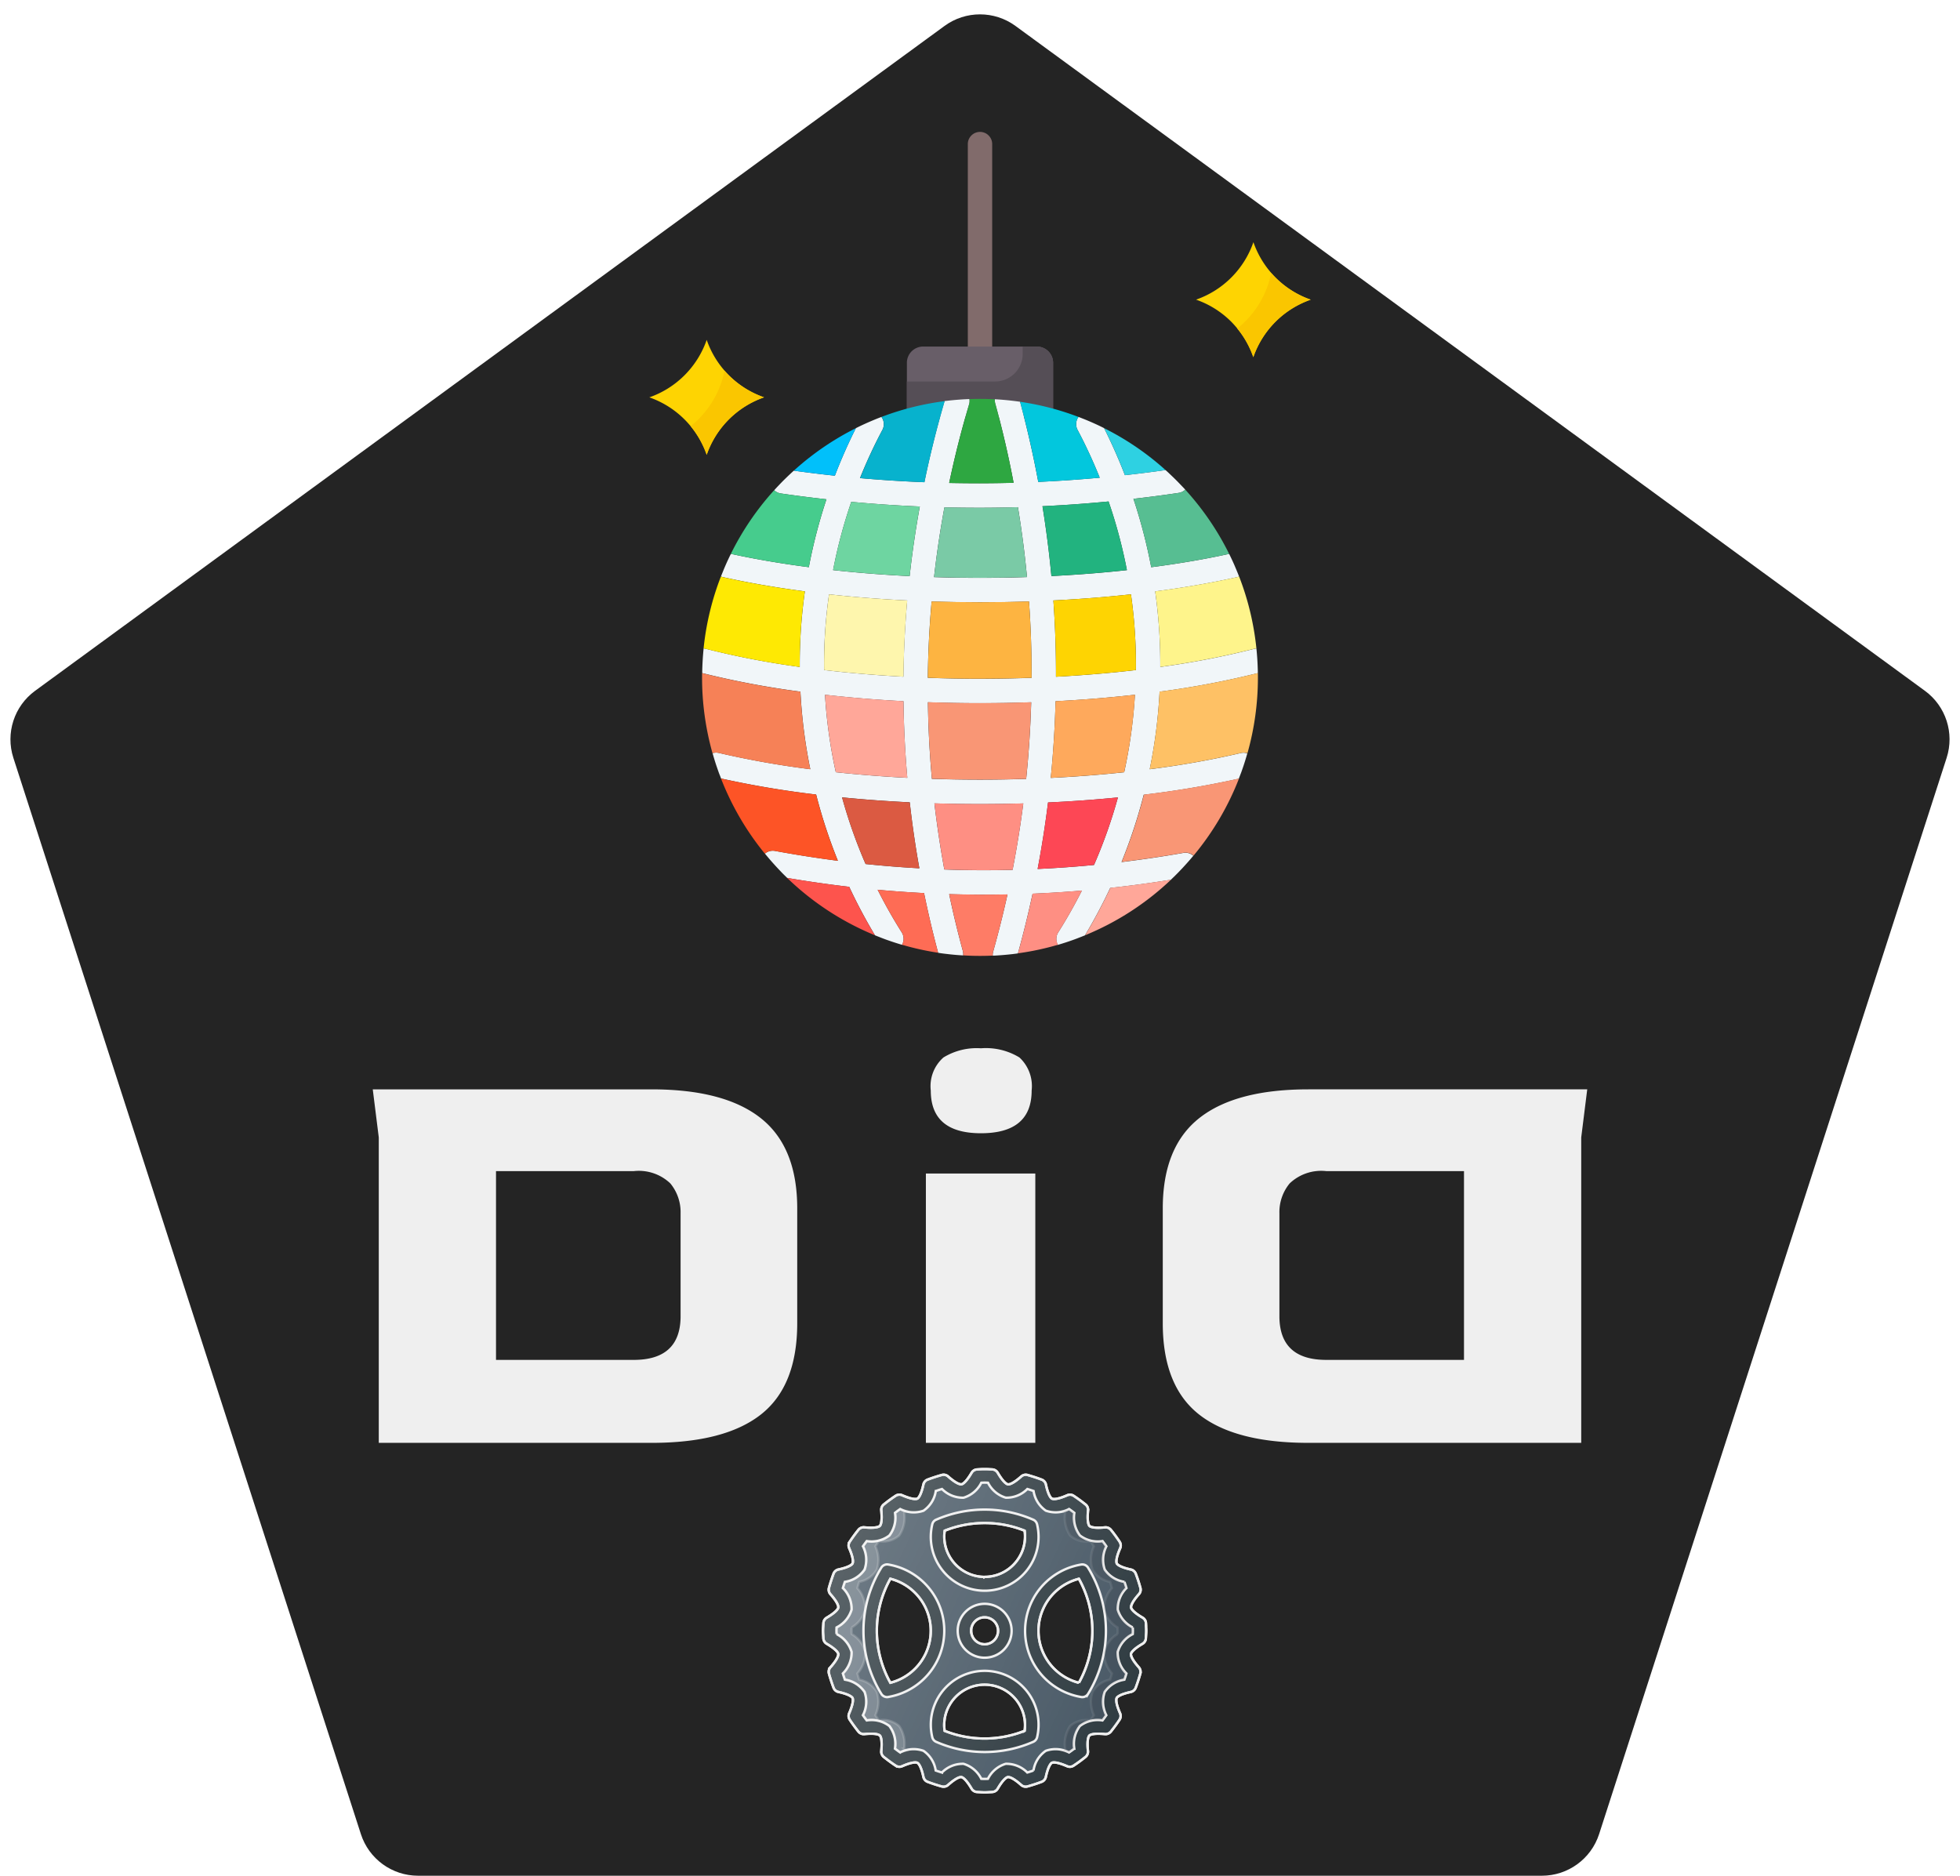 <svg height="156" viewBox="0 0 163 156" width="163" xmlns="http://www.w3.org/2000/svg" xmlns:xlink="http://www.w3.org/1999/xlink"><linearGradient id="a" gradientUnits="objectBoundingBox" x1=".048" x2=".952" y1=".289" y2=".71"><stop offset="0" stop-color="#fff" stop-opacity=".2"/><stop offset="1" stop-color="#fff" stop-opacity="0"/></linearGradient><filter id="b" filterUnits="userSpaceOnUse" height="47.4" width="53.3" x="22" y="81.6"><feOffset dy="3"/><feGaussianBlur result="c" stdDeviation="3"/><feFlood flood-opacity=".161"/><feComposite in2="c" operator="in"/><feComposite in="SourceGraphic"/></filter><filter id="c" filterUnits="userSpaceOnUse" height="50.816" width="27.1" x="68" y="78.184"><feOffset dy="3"/><feGaussianBlur result="e" stdDeviation="3"/><feFlood flood-opacity=".161"/><feComposite in2="e" operator="in"/><feComposite in="SourceGraphic"/></filter><filter id="d" filterUnits="userSpaceOnUse" height="47.4" width="53.3" x="87.7" y="81.6"><feOffset dy="3"/><feGaussianBlur result="g" stdDeviation="3"/><feFlood flood-opacity=".161"/><feComposite in2="g" operator="in"/><feComposite in="SourceGraphic"/></filter><g fill="#242424"><path d="m128.23 155h-93.46c-1.742 0-3.271-1.114-3.807-2.771l-28.901-89.51c-.531-1.646.05-3.437 1.446-4.458l75.631-55.296c.69-.504 1.506-.771 2.361-.771s1.671.267 2.361.771l75.631 55.296c1.396 1.021 1.977 2.812 1.446 4.458l-28.901 89.51c-.535 1.657-2.065 2.771-3.807 2.771z"/><path d="m81.5 3.194c-.641 0-1.253.2-1.771.578l-75.631 55.296c-1.047.766-1.483 2.109-1.084 3.344l28.901 89.51c.401 1.243 1.549 2.078 2.855 2.078h93.46c1.306 0 2.453-.835 2.855-2.078l28.901-89.51c.399-1.234-.037-2.578-1.084-3.344l-75.631-55.296c-.517-.378-1.13-.578-1.771-.578m-0-2c1.036 0 2.072.321 2.951.964l75.631 55.296c1.741 1.273 2.47 3.52 1.807 5.573l-28.901 89.51c-.667 2.065-2.589 3.464-4.758 3.464h-93.46c-2.17 0-4.092-1.399-4.758-3.464l-28.901-89.51c-.663-2.053.066-4.299 1.807-5.573l75.631-55.296c.879-.643 1.915-.964 2.951-.964z" fill="#242424"/></g><g stroke="#efefef" stroke-width=".2" transform="translate(68.445 122.184)"><path d="m26.868 13.018-.011-.205a.56.56 0 0 0 -.276-.457c-.851-.5-.953-.773-.963-.845s0-.378.655-1.111a.56.56 0 0 0 .122-.521q-.164-.6-.383-1.176a.559.559 0 0 0 -.4-.35c-.965-.213-1.149-.443-1.182-.509s-.113-.353.285-1.269a.561.561 0 0 0 -.047-.532q-.339-.513-.724-.991a.568.568 0 0 0 -.493-.207c-.993.1-1.238-.067-1.291-.118s-.214-.3-.118-1.292a.56.56 0 0 0 -.207-.492c-.32-.255-.65-.5-.991-.724a.556.556 0 0 0 -.532-.046c-.916.4-1.2.317-1.269.283s-.3-.217-.507-1.182a.56.56 0 0 0 -.35-.4c-.386-.148-.78-.274-1.18-.387a.559.559 0 0 0 -.521.123c-.737.655-1.033.672-1.112.655s-.343-.113-.845-.965a.56.56 0 0 0 -.456-.276l-.205-.011a6.433 6.433 0 0 0 -.847 0l-.205.013a.56.56 0 0 0 -.456.274c-.5.851-.773.953-.845.963s-.375 0-1.112-.655a.56.56 0 0 0 -.521-.122q-.6.167-1.181.385a.56.56 0 0 0 -.35.4c-.211.967-.441 1.151-.507 1.184s-.353.113-1.269-.285a.56.56 0 0 0 -.532.047c-.342.225-.672.468-.99.724a.56.56 0 0 0 -.207.492c.1.991-.067 1.239-.119 1.291s-.3.215-1.291.119a.557.557 0 0 0 -.493.207q-.381.479-.724.991a.56.56 0 0 0 -.045.531c.4.918.317 1.2.283 1.27s-.217.3-1.182.507a.56.56 0 0 0 -.4.35q-.216.582-.382 1.18a.562.562 0 0 0 .123.522c.654.734.668 1.037.655 1.111s-.114.344-.963.845a.56.56 0 0 0 -.276.457l-.012.205c-.01.14-.019.28-.019.423s.009.282.019.423l.011.205a.56.56 0 0 0 .276.456c.851.5.953.773.963.845s0 .378-.655 1.112a.56.56 0 0 0 -.122.521c.11.4.239.792.383 1.176a.56.56 0 0 0 .4.35c.965.213 1.149.443 1.182.507s.113.353-.283 1.269a.56.56 0 0 0 .045.532c.227.342.471.672.725.993a.568.568 0 0 0 .493.207c.993-.1 1.238.066 1.291.118s.214.3.118 1.292a.56.56 0 0 0 .207.492c.32.255.65.5.991.724a.56.56 0 0 0 .532.046c.919-.4 1.2-.318 1.269-.283s.3.217.507 1.182a.56.56 0 0 0 .35.4c.385.146.776.274 1.176.384a.564.564 0 0 0 .522-.123c.735-.654 1.034-.672 1.111-.655s.343.114.845.963a.56.56 0 0 0 .456.276l.205.012c.141.01.28.019.423.019s.282-.009.423-.019l.205-.011a.56.56 0 0 0 .456-.276c.5-.851.773-.953.845-.965s.376 0 1.112.656a.56.56 0 0 0 .521.122c.4-.11.792-.239 1.176-.383a.56.56 0 0 0 .35-.4c.212-.966.441-1.149.507-1.183s.352-.112 1.269.285a.564.564 0 0 0 .532-.047c.342-.225.672-.468.99-.724a.56.56 0 0 0 .207-.492c-.1-.993.067-1.239.119-1.291s.3-.215 1.291-.119a.571.571 0 0 0 .493-.207c.254-.32.5-.65.724-.991a.56.56 0 0 0 .045-.532c-.4-.916-.317-1.2-.283-1.27s.217-.295 1.182-.506a.56.56 0 0 0 .4-.35q.218-.578.384-1.176a.562.562 0 0 0 -.123-.522c-.654-.735-.668-1.037-.655-1.112s.114-.343.963-.845a.56.56 0 0 0 .276-.456l.012-.205c.01-.141.019-.28.019-.423s-.009-.283-.019-.423zm-21.268 4.75a8.887 8.887 0 0 1 0-8.649 4.463 4.463 0 0 1 0 8.649zm11.16 4a8.971 8.971 0 0 1 -6.643 0 3.086 3.086 0 0 1 -.039-.479 3.361 3.361 0 0 1 6.722 0 3.141 3.141 0 0 1 -.035.476zm-4.442-8.322a1.12 1.12 0 1 1 1.12 1.12 1.122 1.122 0 0 1 -1.115-1.122zm1.12-4.481a3.365 3.365 0 0 1 -3.355-3.365 3.141 3.141 0 0 1 .039-.479 8.971 8.971 0 0 1 6.643 0 3.141 3.141 0 0 1 .035.479 3.365 3.365 0 0 1 -3.356 3.362zm7.84 8.806a4.463 4.463 0 0 1 0-8.649 8.891 8.891 0 0 1 0 8.649z" fill="#303c42"/><path d="m25.635 13.6c.006-.092.011-.184.011-.277s-.006-.185-.011-.277a2.431 2.431 0 0 1 -1.246-1.479 2.421 2.421 0 0 1 .723-1.795q-.078-.259-.168-.515a2.417 2.417 0 0 1 -1.636-1.021 2.442 2.442 0 0 1 .135-1.936c-.1-.146-.207-.291-.316-.432a2.443 2.443 0 0 1 -1.882-.468 2.445 2.445 0 0 1 -.466-1.882q-.212-.163-.431-.317a2.445 2.445 0 0 1 -1.938.134 2.422 2.422 0 0 1 -1.02-1.635q-.256-.09-.516-.168a2.438 2.438 0 0 1 -1.795.723 2.431 2.431 0 0 1 -1.479-1.244 4.561 4.561 0 0 0 -.553 0 2.431 2.431 0 0 1 -1.479 1.246 2.45 2.45 0 0 1 -1.795-.723q-.26.077-.515.168a2.42 2.42 0 0 1 -1.021 1.636 2.442 2.442 0 0 1 -1.937-.138c-.146.1-.291.207-.432.316a2.439 2.439 0 0 1 -.468 1.884 2.448 2.448 0 0 1 -1.882.466c-.109.141-.215.286-.317.431a2.445 2.445 0 0 1 .134 1.938 2.417 2.417 0 0 1 -1.635 1.021q-.091.255-.168.516a2.418 2.418 0 0 1 .723 1.795 2.431 2.431 0 0 1 -1.246 1.479c-.006.092-.011.184-.011.277s.006.185.011.277a2.431 2.431 0 0 1 1.246 1.479 2.421 2.421 0 0 1 -.723 1.795q.077.26.168.515a2.417 2.417 0 0 1 1.636 1.021 2.442 2.442 0 0 1 -.136 1.936c.1.146.207.291.316.432a2.446 2.446 0 0 1 1.882.465 2.445 2.445 0 0 1 .466 1.882c.141.109.286.215.431.317a2.44 2.44 0 0 1 1.938-.134 2.42 2.42 0 0 1 1.019 1.636q.255.091.516.168a2.43 2.43 0 0 1 1.795-.723 2.431 2.431 0 0 1 1.479 1.246 4.561 4.561 0 0 0 .553 0 2.431 2.431 0 0 1 1.479-1.246 2.433 2.433 0 0 1 1.795.723q.26-.077.515-.168a2.417 2.417 0 0 1 1.021-1.636 2.438 2.438 0 0 1 1.937.134c.146-.1.291-.207.432-.316a2.434 2.434 0 0 1 .466-1.882 2.433 2.433 0 0 1 1.882-.466c.108-.141.213-.286.316-.431a2.445 2.445 0 0 1 -.134-1.938 2.417 2.417 0 0 1 1.636-1.019q.091-.255.168-.516a2.418 2.418 0 0 1 -.723-1.795 2.431 2.431 0 0 1 1.25-1.479zm-16.671-9.127a.56.56 0 0 1 .322-.387 10.1 10.1 0 0 1 8.075 0 .56.56 0 0 1 .322.387 4.481 4.481 0 1 1 -8.718 0zm6.6 8.85a2.241 2.241 0 1 1 -2.241-2.241 2.243 2.243 0 0 1 2.241 2.241zm-10.264 5.509a.56.56 0 0 1 -.571-.26 10.018 10.018 0 0 1 0-10.5.566.566 0 0 1 .571-.26 5.585 5.585 0 0 1 0 11.017zm12.384 3.342a.56.56 0 0 1 -.322.387 10.051 10.051 0 0 1 -8.074 0 .56.56 0 0 1 -.322-.387 4.44 4.44 0 0 1 -.122-1.007 4.481 4.481 0 1 1 8.84 1.007zm4.238-3.6a.56.56 0 0 1 -.571.259 5.585 5.585 0 0 1 0-11.018.56.56 0 0 1 .571.26 10.02 10.02 0 0 1 0 10.5z" fill="#495966" transform="translate(.12 .121)"/><path d="m23.613 13.363c.006-.092.011-.184.011-.277s-.006-.185-.011-.277a2.431 2.431 0 0 1 -1.246-1.479 2.421 2.421 0 0 1 .723-1.795q-.078-.259-.168-.515a2.417 2.417 0 0 1 -1.636-1.02 2.442 2.442 0 0 1 .134-1.937c-.1-.146-.207-.291-.316-.432a2.443 2.443 0 0 1 -1.882-.465 2.445 2.445 0 0 1 -.466-1.882q-.212-.163-.431-.317a5.131 5.131 0 0 1 -.51.17l.179.146a2.642 2.642 0 0 0 .419 1.882 2.022 2.022 0 0 0 1.688.466q.146.213.285.432a2.693 2.693 0 0 0 -.121 1.937 2.158 2.158 0 0 0 1.468 1.021c.054.17.1.342.151.515a2.572 2.572 0 0 0 -.65 1.795 2.387 2.387 0 0 0 1.119 1.479c.006.092.01.184.01.277s0 .185-.011.277a2.384 2.384 0 0 0 -1.117 1.479 2.56 2.56 0 0 0 .65 1.795c-.048.174-.1.346-.152.515a2.159 2.159 0 0 0 -1.468 1.021 2.7 2.7 0 0 0 .12 1.938c-.092.146-.187.29-.283.431a2.02 2.02 0 0 0 -1.689.466 2.648 2.648 0 0 0 -.419 1.882c-.058.049-.119.1-.179.146a5.135 5.135 0 0 1 .51.171c.146-.1.291-.208.432-.317a2.434 2.434 0 0 1 .466-1.882 2.433 2.433 0 0 1 1.882-.466c.108-.141.213-.286.316-.431a2.445 2.445 0 0 1 -.134-1.938 2.417 2.417 0 0 1 1.636-1.019q.091-.255.168-.516a2.418 2.418 0 0 1 -.723-1.795 2.431 2.431 0 0 1 1.245-1.481z" fill="#010101" opacity=".1" transform="translate(2.143 .357)"/><path d="m6.63 22.889a2.645 2.645 0 0 0 -.419-1.882 2.023 2.023 0 0 0 -1.688-.465q-.147-.213-.285-.432a2.693 2.693 0 0 0 .121-1.937 2.158 2.158 0 0 0 -1.468-1.021q-.081-.256-.151-.515a2.572 2.572 0 0 0 .65-1.795 2.387 2.387 0 0 0 -1.12-1.478c-.006-.092-.01-.184-.01-.277s0-.185.011-.277a2.384 2.384 0 0 0 1.117-1.479 2.56 2.56 0 0 0 -.65-1.795c.048-.174.1-.346.152-.515a2.159 2.159 0 0 0 1.469-1.021 2.7 2.7 0 0 0 -.12-1.938c.092-.146.187-.29.283-.431a2.03 2.03 0 0 0 1.691-.467 2.65 2.65 0 0 0 .418-1.881c.058-.049.119-.1.179-.146a5.313 5.313 0 0 1 -.51-.171c-.146.1-.291.208-.432.317a2.439 2.439 0 0 1 -.468 1.882 2.448 2.448 0 0 1 -1.882.466c-.109.141-.215.286-.317.431a2.445 2.445 0 0 1 .137 1.938 2.417 2.417 0 0 1 -1.638 1.02q-.091.255-.168.516a2.418 2.418 0 0 1 .723 1.795 2.431 2.431 0 0 1 -1.244 1.479c-.006.092-.011.184-.011.277s.006.185.011.277a2.431 2.431 0 0 1 1.246 1.479 2.421 2.421 0 0 1 -.723 1.795q.077.26.168.515a2.417 2.417 0 0 1 1.636 1.021 2.442 2.442 0 0 1 -.138 1.936c.1.146.207.291.316.432a2.446 2.446 0 0 1 1.882.465 2.445 2.445 0 0 1 .466 1.882c.141.109.286.215.431.317.165-.064.336-.123.51-.171-.059-.048-.12-.1-.179-.146z" fill="#fff" opacity=".2" transform="translate(.12 .357)"/><path d="m26.868 13.018-.011-.205a.56.56 0 0 0 -.276-.457c-.851-.5-.953-.773-.963-.845s0-.378.655-1.111a.56.56 0 0 0 .122-.521q-.164-.6-.383-1.176a.559.559 0 0 0 -.4-.35c-.965-.213-1.149-.443-1.182-.509s-.113-.353.285-1.269a.561.561 0 0 0 -.047-.532q-.339-.513-.724-.991a.568.568 0 0 0 -.493-.207c-.993.1-1.238-.067-1.291-.118s-.214-.3-.118-1.292a.56.56 0 0 0 -.207-.492c-.32-.255-.65-.5-.991-.724a.556.556 0 0 0 -.532-.046c-.916.4-1.2.317-1.269.283s-.3-.217-.507-1.182a.56.56 0 0 0 -.35-.4c-.386-.148-.78-.274-1.18-.387a.559.559 0 0 0 -.521.123c-.737.655-1.033.672-1.112.655s-.343-.113-.845-.965a.56.56 0 0 0 -.456-.276l-.205-.011a6.433 6.433 0 0 0 -.847 0l-.205.013a.56.56 0 0 0 -.456.274c-.5.851-.773.953-.845.963s-.375 0-1.112-.655a.56.56 0 0 0 -.521-.122q-.6.167-1.181.385a.56.56 0 0 0 -.35.4c-.211.967-.441 1.151-.507 1.184s-.353.113-1.269-.285a.56.56 0 0 0 -.532.047c-.342.225-.672.468-.99.724a.56.56 0 0 0 -.207.492c.1.991-.067 1.239-.119 1.291s-.3.215-1.291.119a.557.557 0 0 0 -.493.207q-.381.479-.724.991a.56.56 0 0 0 -.045.531c.4.918.317 1.2.283 1.27s-.217.3-1.182.507a.56.56 0 0 0 -.4.35q-.216.582-.382 1.18a.562.562 0 0 0 .123.522c.654.734.668 1.037.655 1.111s-.114.344-.963.845a.56.56 0 0 0 -.276.457l-.012.205c-.01.14-.019.28-.019.423s.009.282.019.423l.011.205a.56.56 0 0 0 .276.456c.851.5.953.773.963.845s0 .378-.655 1.112a.56.56 0 0 0 -.122.521c.11.4.239.792.383 1.176a.56.56 0 0 0 .4.35c.965.213 1.149.443 1.182.507s.113.353-.283 1.269a.56.56 0 0 0 .045.532c.227.342.471.672.725.993a.568.568 0 0 0 .493.207c.993-.1 1.238.066 1.291.118s.214.3.118 1.292a.56.56 0 0 0 .207.492c.32.255.65.5.991.724a.56.56 0 0 0 .532.046c.919-.4 1.2-.318 1.269-.283s.3.217.507 1.182a.56.56 0 0 0 .35.4c.385.146.776.274 1.176.384a.564.564 0 0 0 .522-.123c.735-.654 1.034-.672 1.111-.655s.343.114.845.963a.56.56 0 0 0 .456.276l.205.012c.141.01.28.019.423.019s.282-.009.423-.019l.205-.011a.56.56 0 0 0 .456-.276c.5-.851.773-.953.845-.965s.376 0 1.112.656a.56.56 0 0 0 .521.122c.4-.11.792-.239 1.176-.383a.56.56 0 0 0 .35-.4c.212-.966.441-1.149.507-1.183s.352-.112 1.269.285a.564.564 0 0 0 .532-.047c.342-.225.672-.468.99-.724a.56.56 0 0 0 .207-.492c-.1-.993.067-1.239.119-1.291s.3-.215 1.291-.119a.571.571 0 0 0 .493-.207c.254-.32.5-.65.724-.991a.56.56 0 0 0 .045-.532c-.4-.916-.317-1.2-.283-1.27s.217-.295 1.182-.506a.56.56 0 0 0 .4-.35q.218-.578.384-1.176a.562.562 0 0 0 -.123-.522c-.654-.735-.668-1.037-.655-1.112s.114-.343.963-.845a.56.56 0 0 0 .276-.456l.012-.205c.01-.141.019-.28.019-.423s-.009-.283-.019-.423zm-21.268 4.75a8.887 8.887 0 0 1 0-8.649 4.463 4.463 0 0 1 0 8.649zm11.16 4a8.971 8.971 0 0 1 -6.643 0 3.086 3.086 0 0 1 -.039-.479 3.361 3.361 0 0 1 6.722 0 3.141 3.141 0 0 1 -.035.476zm-4.442-8.322a1.12 1.12 0 1 1 1.12 1.12 1.122 1.122 0 0 1 -1.115-1.122zm1.12-4.481a3.365 3.365 0 0 1 -3.355-3.365 3.141 3.141 0 0 1 .039-.479 8.971 8.971 0 0 1 6.643 0 3.141 3.141 0 0 1 .035.479 3.365 3.365 0 0 1 -3.356 3.362zm7.84 8.806a4.463 4.463 0 0 1 0-8.649 8.891 8.891 0 0 1 0 8.649z" fill="url(#a)"/></g><g filter="url(#b)"><path d="m4.5 0v-25.4l-.5-4h23.2q6.05 0 9.075 2.4t3.025 7.5v9.55q0 5.2-3 7.575t-9.1 2.375zm9.75-6.9h11.45q3.85 0 3.9-3.55v-8.65a3.751 3.751 0 0 0 -.85-2.475 3.8 3.8 0 0 0 -3.05-1.025h-11.45z" fill="#efefef" transform="translate(27 117)"/></g><g filter="url(#c)"><path d="m3 0v-22.4h9.1v22.4zm4.58-25.75q-4.174 0-4.174-3.554a3.182 3.182 0 0 1 1.054-2.748 5.291 5.291 0 0 1 3.12-.764 5.347 5.347 0 0 1 3.2.764 3.247 3.247 0 0 1 1.015 2.752q0 3.55-4.215 3.55z" fill="#efefef" transform="translate(74 117)"/></g><g filter="url(#d)"><path d="m4.5-30v25.4l-.5 4h23.2q6.05 0 9.075-2.4t3.025-7.5v-9.55q0-5.2-3-7.575t-9.1-2.375zm9.75 6.9h11.45q3.85 0 3.9 3.55v8.65a3.751 3.751 0 0 1 -.85 2.475 3.8 3.8 0 0 1 -3.05 1.025h-11.45z" fill="#efefef" transform="matrix(-1 0 0 -1 136 87)"/></g><path d="m249.514 18.838a1.015 1.015 0 0 1 -1.014-1.016v-16.806a1.014 1.014 0 1 1 2.027 0v16.806a1.015 1.015 0 0 1 -1.014 1.016z" fill="#816b6b" transform="translate(-168.013 11)"/><path d="m212.351 131.6h9.46a1.353 1.353 0 0 1 1.351 1.354v4.469h-12.162v-4.469a1.353 1.353 0 0 1 1.351-1.354z" fill="#685e68" transform="translate(-135.581 -102.778)"/><path d="m221.811 131.6h-1.18v.6a2.3 2.3 0 0 1 -2.3 2.307h-7.331v2.912h12.162v-4.469a1.353 1.353 0 0 0 -1.351-1.35z" fill="#554e56" transform="translate(-135.581 -102.778)"/><path d="m129.832 193.31a74.6 74.6 0 0 1 -7.6 1.352 43.3 43.3 0 0 0 .82-6.45 72.977 72.977 0 0 0 8.17-1.545c0-.172-.007-.345-.012-.517s-.015-.343-.024-.513c-.005-.081-.009-.163-.015-.244-.008-.1-.015-.2-.024-.306-.012-.157-.027-.313-.043-.469a.932.932 0 0 0 -.17.027 69.762 69.762 0 0 1 -7.824 1.51 43.279 43.279 0 0 0 -.426-6.284c2.4-.314 4.685-.71 6.812-1.184a.933.933 0 0 0 .168-.053c-.062-.16-.126-.32-.192-.478s-.132-.317-.2-.474q-.207-.471-.435-.93c-2.005.439-4.184.811-6.482 1.109a44.024 44.024 0 0 0 -1.478-5.688q1.887-.215 3.761-.493a1 1 0 0 0 .55-.271c-.065-.072-.13-.142-.2-.213l-.2-.209-.2-.207q-.2-.205-.409-.406c-.138-.134-.278-.265-.419-.4-.072-.065-.142-.13-.214-.194q-1.684.238-3.378.424c-.559-1.449-1.151-2.756-1.732-3.911-.258-.131-.52-.256-.784-.375a.089.089 0 0 1 -.026-.012q-.375-.169-.757-.325c-.115-.047-.231-.091-.347-.137l-.107-.043c-.035-.015-.072-.028-.107-.042a1.02 1.02 0 0 0 -.078 1.077 41.484 41.484 0 0 1 1.843 3.979q-2.552.232-5.112.348-.624-3.358-1.514-6.664c-.173-.024-.345-.047-.519-.069l-.261-.03c-.159-.018-.32-.034-.481-.049-.277-.024-.554-.045-.834-.06a1.043 1.043 0 0 0 .032.345q.9 3.271 1.526 6.6-1.4.039-2.8.041-1.277 0-2.557-.026.693-3.3 1.654-6.534a1 1 0 0 0 .03-.442c-.169.007-.339.015-.508.024l-.27.018-.241.018-.182.015-.2.019-.153.015c-.17.018-.342.038-.511.058q-.981 3.342-1.682 6.747-2.68-.106-5.354-.341a41.452 41.452 0 0 1 1.864-4.008 1.019 1.019 0 0 0 -.08-1.078c-.223.084-.445.173-.664.264-.109.046-.218.092-.326.139s-.218.095-.326.144a.09.09 0 0 1 -.026.012c-.263.119-.526.244-.784.375-.587 1.166-1.184 2.486-1.747 3.952q-1.713-.183-3.415-.418c-.213.194-.424.39-.631.592l-.205.2c-.135.135-.27.274-.4.412l-.008.008q-.191.2-.377.406l-.008.01a1.01 1.01 0 0 0 .551.268q1.889.274 3.793.486a44 44 0 0 0 -1.465 5.646c-2.3-.3-4.477-.67-6.482-1.109q-.229.459-.435.93c-.069.157-.136.316-.2.474s-.13.318-.192.478a.93.93 0 0 0 .168.053c2.127.474 4.411.869 6.812 1.184a43.278 43.278 0 0 0 -.426 6.284 69.767 69.767 0 0 1 -7.824-1.51.93.93 0 0 0 -.17-.027c-.016.156-.031.311-.043.469-.009.1-.016.2-.024.306-.005.081-.009.163-.015.244-.009.171-.018.343-.024.513s-.009.345-.012.517a72.978 72.978 0 0 0 8.17 1.545 43.3 43.3 0 0 0 .82 6.45 74.6 74.6 0 0 1 -7.6-1.352 1.014 1.014 0 0 0 -.53.018l.077.268c.031.106.064.21.095.316.05.161.1.321.155.481s.12.349.182.524c.031.087.064.173.1.259s.065.173.1.259a79.621 79.621 0 0 0 7.907 1.334 43.651 43.651 0 0 0 1.808 5.509q-2.627-.339-5.227-.819a1.011 1.011 0 0 0 -.842.226c.218.265.439.525.668.781l.23.255q.233.252.47.5c.08.083.159.164.241.244l.245.24q2.566.437 5.157.739a44.123 44.123 0 0 0 2.143 4.032c.1.042.2.083.3.12l.255.1.172.066q.33.124.666.236c.189.064.38.125.57.183l.286.087a1.016 1.016 0 0 0 -.028-1.04c-.65-1.028-1.331-2.21-2-3.537q1.928.177 3.861.276.511 2.5 1.17 4.965l.3.045c.132.018.265.035.4.05l.332.038.262.026.261.023q.264.02.527.037a1.047 1.047 0 0 0 -.03-.375q-.641-2.346-1.136-4.722 1.267.037 2.532.045h.387q.965 0 1.931-.02-.527 2.389-1.189 4.748a1 1 0 0 0 -.035.344h.024l.218-.011c.123-.007.247-.015.37-.024l.18-.014c.262-.02.524-.045.784-.076h.015c.169-.02.336-.041.5-.064q.683-2.466 1.219-4.965 2.053-.085 4.1-.257c-.658 1.3-1.327 2.462-1.966 3.472a1.016 1.016 0 0 0 -.028 1.04l.287-.087c.191-.058.381-.119.57-.183.236-.079.472-.163.7-.249l.154-.06c.157-.06.312-.12.468-.183l.072-.028s0 0 0 0a44.342 44.342 0 0 0 2.1-3.945q2.532-.274 5.045-.68c.082-.079.165-.157.246-.237l.011-.009.232-.232c.081-.081.161-.162.239-.245l.236-.248c.155-.167.309-.336.459-.506.076-.085.151-.172.226-.259s.147-.173.22-.261a1 1 0 0 0 -.839-.234q-2.554.449-5.135.76a43.558 43.558 0 0 0 1.847-5.6 79.611 79.611 0 0 0 7.907-1.334c.034-.085.066-.172.1-.259s.065-.172.1-.259q.093-.262.182-.524c.053-.16.105-.32.155-.481.031-.1.064-.21.095-.314l.077-.268a1 1 0 0 0 -.516-.034zm-34.27-13.195c2.095.229 4.27.4 6.5.509q-.274 3.161-.314 6.341c-2.272-.12-4.482-.306-6.6-.553a41.231 41.231 0 0 1 .413-6.297zm.563 14.8a41.515 41.515 0 0 1 -.9-6.446c2.1.238 4.287.418 6.528.535q.041 3.193.318 6.373c-2.033-.107-4.023-.263-5.946-.466zm2.478 7.634a41.805 41.805 0 0 1 -1.958-5.549c1.827.181 3.711.32 5.63.412q.308 2.755.8 5.488-2.24-.124-4.475-.355zm3.662-23.948c-2.178-.107-4.312-.274-6.366-.5a41.78 41.78 0 0 1 1.513-5.676q2.842.264 5.7.386-.523 2.876-.847 5.789zm2.892-5.719q1.386.035 2.773.035h.188q1.575 0 3.154-.049.478 2.891.754 5.813c-1.293.042-2.6.064-3.909.064q-1.922 0-3.822-.061.328-2.915.862-5.8zm5.673 30.15q-1.368.035-2.735.03-1.472-.006-2.946-.06-.5-2.736-.824-5.5c1.254.039 2.52.058 3.792.058 1.208 0 2.412-.018 3.6-.053q-.355 2.777-.891 5.526zm1.127-7.565c-1.269.041-2.551.061-3.841.061-1.345 0-2.681-.022-4-.066q-.29-3.175-.331-6.371c1.428.05 2.876.077 4.334.077q2.149 0 4.257-.075-.092 3.192-.419 6.37zm.451-8.406c-1.414.05-2.847.076-4.292.076q-2.191 0-4.339-.079v-.038q.036-3.163.316-6.31 1.986.063 4.023.065 2.064 0 4.077-.066.223 3.141.215 6.3zm6.4-14.667a41.673 41.673 0 0 1 1.526 5.71c-2.027.221-4.131.386-6.28.493q-.274-2.915-.742-5.809 2.751-.13 5.5-.394zm-1.211 30.23q-2.341.226-4.688.333.521-2.751.866-5.53c1.981-.092 3.927-.233 5.812-.42a41.942 41.942 0 0 1 -1.987 5.614zm2.511-7.71c-1.973.209-4.016.367-6.107.47q.318-3.177.4-6.377c2.269-.118 4.48-.3 6.6-.539a41.516 41.516 0 0 1 -.892 6.443zm.973-8.5c-2.132.248-4.358.435-6.646.555q.01-3.179-.215-6.346c2.215-.11 4.373-.279 6.451-.507a41.236 41.236 0 0 1 .411 6.297z" fill="#f1f6f9" transform="translate(-26.617 -130.686)"/><path d="m146.582 181.72c-.587 1.166-1.184 2.486-1.747 3.952q-1.713-.183-3.415-.418a23.064 23.064 0 0 1 5.162-3.534z" fill="#01c0fa" transform="translate(-75.404 -146.11)"/><path d="m144.6 462.671a23.125 23.125 0 0 1 -7.3-4.771q2.566.437 5.157.739a44.124 44.124 0 0 0 2.143 4.032z" fill="#fd544d" transform="translate(-71.841 -384.887)"/><path d="m195.037 469.747a1.016 1.016 0 0 0 -.028-1.04c-.65-1.028-1.331-2.21-2-3.537q1.928.177 3.861.276.511 2.5 1.17 4.965a22.754 22.754 0 0 1 -3-.664z" fill="#fe6c55" transform="translate(-120.022 -391.173)"/><path d="m240.7 472.612a1 1 0 0 0 -.035.344q-.529.024-1.063.024-.971 0-1.923-.08.264.02.527.037a1.047 1.047 0 0 0 -.03-.375q-.641-2.346-1.136-4.722 1.267.037 2.532.045h.386q.965 0 1.931-.02-.526 2.388-1.189 4.747z" fill="#fe7c66" transform="translate(-158.102 -393.481)"/><path d="m282.726 469.122a1.016 1.016 0 0 0 -.028 1.04 22.729 22.729 0 0 1 -3.327.71q.683-2.466 1.219-4.965 2.053-.085 4.1-.257c-.656 1.301-1.325 2.462-1.964 3.472z" fill="#fe8f83" transform="translate(-194.712 -391.588)"/><path d="m327.837 458.97a23.081 23.081 0 0 1 -7.147 4.625 44.341 44.341 0 0 0 2.1-3.945q2.534-.274 5.047-.68z" fill="#ffa799" transform="translate(-230.448 -385.812)"/><path d="m337.491 185.207q-1.684.238-3.378.424c-.559-1.449-1.151-2.756-1.732-3.911a23.033 23.033 0 0 1 5.11 3.487z" fill="#2ed1e2" transform="translate(-240.558 -146.11)"/><path d="m189.246 165.11q-.981 3.342-1.682 6.747-2.68-.106-5.354-.341a41.461 41.461 0 0 1 1.857-4.013 1.019 1.019 0 0 0 -.08-1.078 22.921 22.921 0 0 1 5.259-1.315z" fill="#07b2cd" transform="translate(-110.682 -131.749)"/><path d="m242.424 170.729q-1.4.039-2.8.041-1.277 0-2.557-.026.693-3.3 1.654-6.534a1 1 0 0 0 .03-.442c.291-.012.581-.018.874-.018.415 0 .828.011 1.238.033a1.042 1.042 0 0 0 .032.345q.899 3.272 1.529 6.601z" fill="#2ea741" transform="translate(-158.128 -130.574)"/><path d="m287.286 171.836q-2.552.232-5.112.348-.624-3.358-1.514-6.664a22.774 22.774 0 0 1 4.861 1.261 1.02 1.02 0 0 0 -.078 1.077 41.5 41.5 0 0 1 1.843 3.978z" fill="#02c7dd" transform="translate(-195.827 -132.104)"/><path d="m352.964 396.87a23.014 23.014 0 0 1 -3.78 6.413 1 1 0 0 0 -.839-.234q-2.554.449-5.135.76a43.557 43.557 0 0 0 1.847-5.6 79.6 79.6 0 0 0 7.907-1.339z" fill="#f99675" transform="translate(-249.925 -332.123)"/><path d="m369.456 329.186a23.16 23.16 0 0 1 -.868 6.3 1 1 0 0 0 -.53-.019 74.579 74.579 0 0 1 -7.6 1.352 43.306 43.306 0 0 0 .82-6.45 72.968 72.968 0 0 0 8.17-1.545c0-.172-.007-.345-.012-.517.015.293.02.585.02.879z" fill="#fec165" transform="translate(-264.844 -272.847)"/><path d="m372.22 278.8a.929.929 0 0 0 -.17.027 69.764 69.764 0 0 1 -7.824 1.51 43.264 43.264 0 0 0 -.426-6.284c2.4-.314 4.685-.71 6.812-1.184a.931.931 0 0 0 .168-.053 22.777 22.777 0 0 1 .786 2.408 23.127 23.127 0 0 1 .654 3.576z" fill="#fef48b" transform="translate(-267.733 -224.872)"/><path d="m358.371 224.813c-2.005.439-4.184.811-6.482 1.109a44.029 44.029 0 0 0 -1.478-5.688q1.887-.215 3.761-.493a1 1 0 0 0 .55-.271 23.142 23.142 0 0 1 3.649 5.343z" fill="#57be92" transform="translate(-256.152 -178.748)"/><path d="m110.627 220.6a44 44 0 0 0 -1.465 5.646c-2.3-.3-4.477-.67-6.482-1.109a23.12 23.12 0 0 1 3.6-5.291 1.011 1.011 0 0 0 .551.268q1.892.278 3.796.486z" fill="#46cc8d" transform="translate(-41.899 -179.076)"/><path d="m94.31 274.056a43.279 43.279 0 0 0 -.426 6.284 69.753 69.753 0 0 1 -7.824-1.51.934.934 0 0 0 -.17-.027 22.97 22.97 0 0 1 1.441-5.983.927.927 0 0 0 .168.053c2.126.474 4.41.869 6.811 1.183z" fill="#fee903" transform="translate(-27.378 -224.872)"/><path d="m93.966 336.823a74.579 74.579 0 0 1 -7.6-1.352 1.014 1.014 0 0 0 -.53.018 23.2 23.2 0 0 1 -.868-6.3c0-.294.005-.585.018-.876-.005.172-.009.345-.012.517a72.964 72.964 0 0 0 8.17 1.545 43.3 43.3 0 0 0 .822 6.448z" fill="#f68157" transform="translate(-26.582 -272.847)"/><path d="m106.325 403.713q-2.627-.339-5.227-.819a1.01 1.01 0 0 0 -.842.226 23.107 23.107 0 0 1 -3.646-6.25 79.6 79.6 0 0 0 7.907 1.334 43.645 43.645 0 0 0 1.808 5.509z" fill="#fd5426" transform="translate(-36.649 -332.123)"/><path d="m301.472 232.43c-2.027.221-4.131.386-6.28.493q-.274-2.915-.742-5.809 2.751-.13 5.5-.394a41.668 41.668 0 0 1 1.522 5.71z" fill="#22b37f" transform="translate(-207.754 -185.016)"/><path d="m177.536 414.369q-2.236-.128-4.468-.359a41.8 41.8 0 0 1 -1.958-5.54c1.827.181 3.711.32 5.63.412q.308 2.754.796 5.487z" fill="#db5a42" transform="translate(-101.082 -342.152)"/><path d="m167.456 352.318c-2.034-.1-4.024-.259-5.947-.462a41.517 41.517 0 0 1 -.9-6.446c2.1.238 4.287.418 6.528.535q.042 3.193.319 6.373z" fill="#ffa799" transform="translate(-92 -287.632)"/><path d="m166.956 284.269q-.274 3.161-.314 6.341c-2.272-.121-4.482-.306-6.6-.552a41.233 41.233 0 0 1 .409-6.3c2.095.231 4.271.401 6.505.511z" fill="#fef6ad" transform="translate(-91.507 -234.331)"/><path d="m172.8 227.356q-.521 2.876-.845 5.787c-2.178-.107-4.312-.274-6.366-.5a41.778 41.778 0 0 1 1.514-5.676q2.843.267 5.697.389z" fill="#6ed5a1" transform="translate(-96.308 -185.232)"/><path d="m235.451 236.033c-1.293.042-2.6.064-3.909.064q-1.922 0-3.822-.061.328-2.915.862-5.8 1.386.035 2.773.035h.188q1.575 0 3.154-.049.478 2.889.754 5.811z" fill="#7acaa6" transform="translate(-150.042 -188.042)"/><path d="m232.521 294.416v.056c-1.414.05-2.847.076-4.292.076q-2.191 0-4.339-.079v-.038q.037-3.163.316-6.31 1.986.063 4.023.065 2.064 0 4.077-.066.223 3.141.215 6.296z" fill="#fdb441" transform="translate(-146.729 -238.1)"/><path d="m235.336 412.115q-.355 2.777-.891 5.526-1.368.035-2.735.03-1.472-.006-2.946-.06-.5-2.736-.824-5.5c1.254.039 2.52.058 3.792.058 1.208-.001 2.412-.018 3.604-.054z" fill="#fe8f83" transform="translate(-150.232 -345.298)"/><path d="m232.52 350.013q-.089 3.2-.416 6.373c-1.269.041-2.551.061-3.841.061-1.345 0-2.681-.022-4-.066q-.29-3.175-.331-6.371c1.428.05 2.876.077 4.334.077q2.146 0 4.254-.074z" fill="#f99675" transform="translate(-146.764 -291.609)"/><path d="m298.148 408.47a41.943 41.943 0 0 1 -1.991 5.616q-2.341.226-4.688.333.521-2.75.866-5.53c1.982-.089 3.928-.232 5.813-.419z" fill="#fd4755" transform="translate(-205.177 -342.151)"/><path d="m306.555 345.41a41.512 41.512 0 0 1 -.9 6.446c-1.973.209-4.016.367-6.107.47q.318-3.177.4-6.377c2.272-.118 4.483-.298 6.607-.539z" fill="#fea95c" transform="translate(-212.165 -287.632)"/><path d="m92.965 103.085c-2.132.248-4.358.435-6.646.555q.01-3.179-.215-6.346c2.215-.11 4.373-.279 6.451-.507a41.232 41.232 0 0 1 .41 6.298zm14.535-30.8a7.752 7.752 0 0 0 -4.77 4.781 7.745 7.745 0 0 0 -1.33-2.386c-.158-.194-.327-.381-.5-.558a7.745 7.745 0 0 0 -2.932-1.842 7.745 7.745 0 0 0 4.77-4.781 7.776 7.776 0 0 0 1.478 2.553c.115.133.235.261.359.386a7.745 7.745 0 0 0 2.925 1.843zm-45.459 8.121a7.753 7.753 0 0 0 -4.77 4.781 7.753 7.753 0 0 0 -4.77-4.781 7.753 7.753 0 0 0 4.77-4.781 7.753 7.753 0 0 0 4.77 4.781z" fill="#fed402" transform="translate(1.5 -47.359)"/><path d="m129.494 88.578a7.752 7.752 0 0 0 -4.77 4.781 7.745 7.745 0 0 0 -1.334-2.381 7.875 7.875 0 0 0 2.573-3.686 7.526 7.526 0 0 0 .239-.941c.115.133.235.261.359.386a7.745 7.745 0 0 0 2.932 1.842zm-45.459 8.122a7.752 7.752 0 0 0 -4.77 4.781 7.745 7.745 0 0 0 -1.334-2.381 7.875 7.875 0 0 0 2.569-3.683 7.522 7.522 0 0 0 .239-.941c.115.133.235.261.359.386a7.745 7.745 0 0 0 2.937 1.838z" fill="#fac600" transform="translate(-20.494 -63.656)"/></svg>